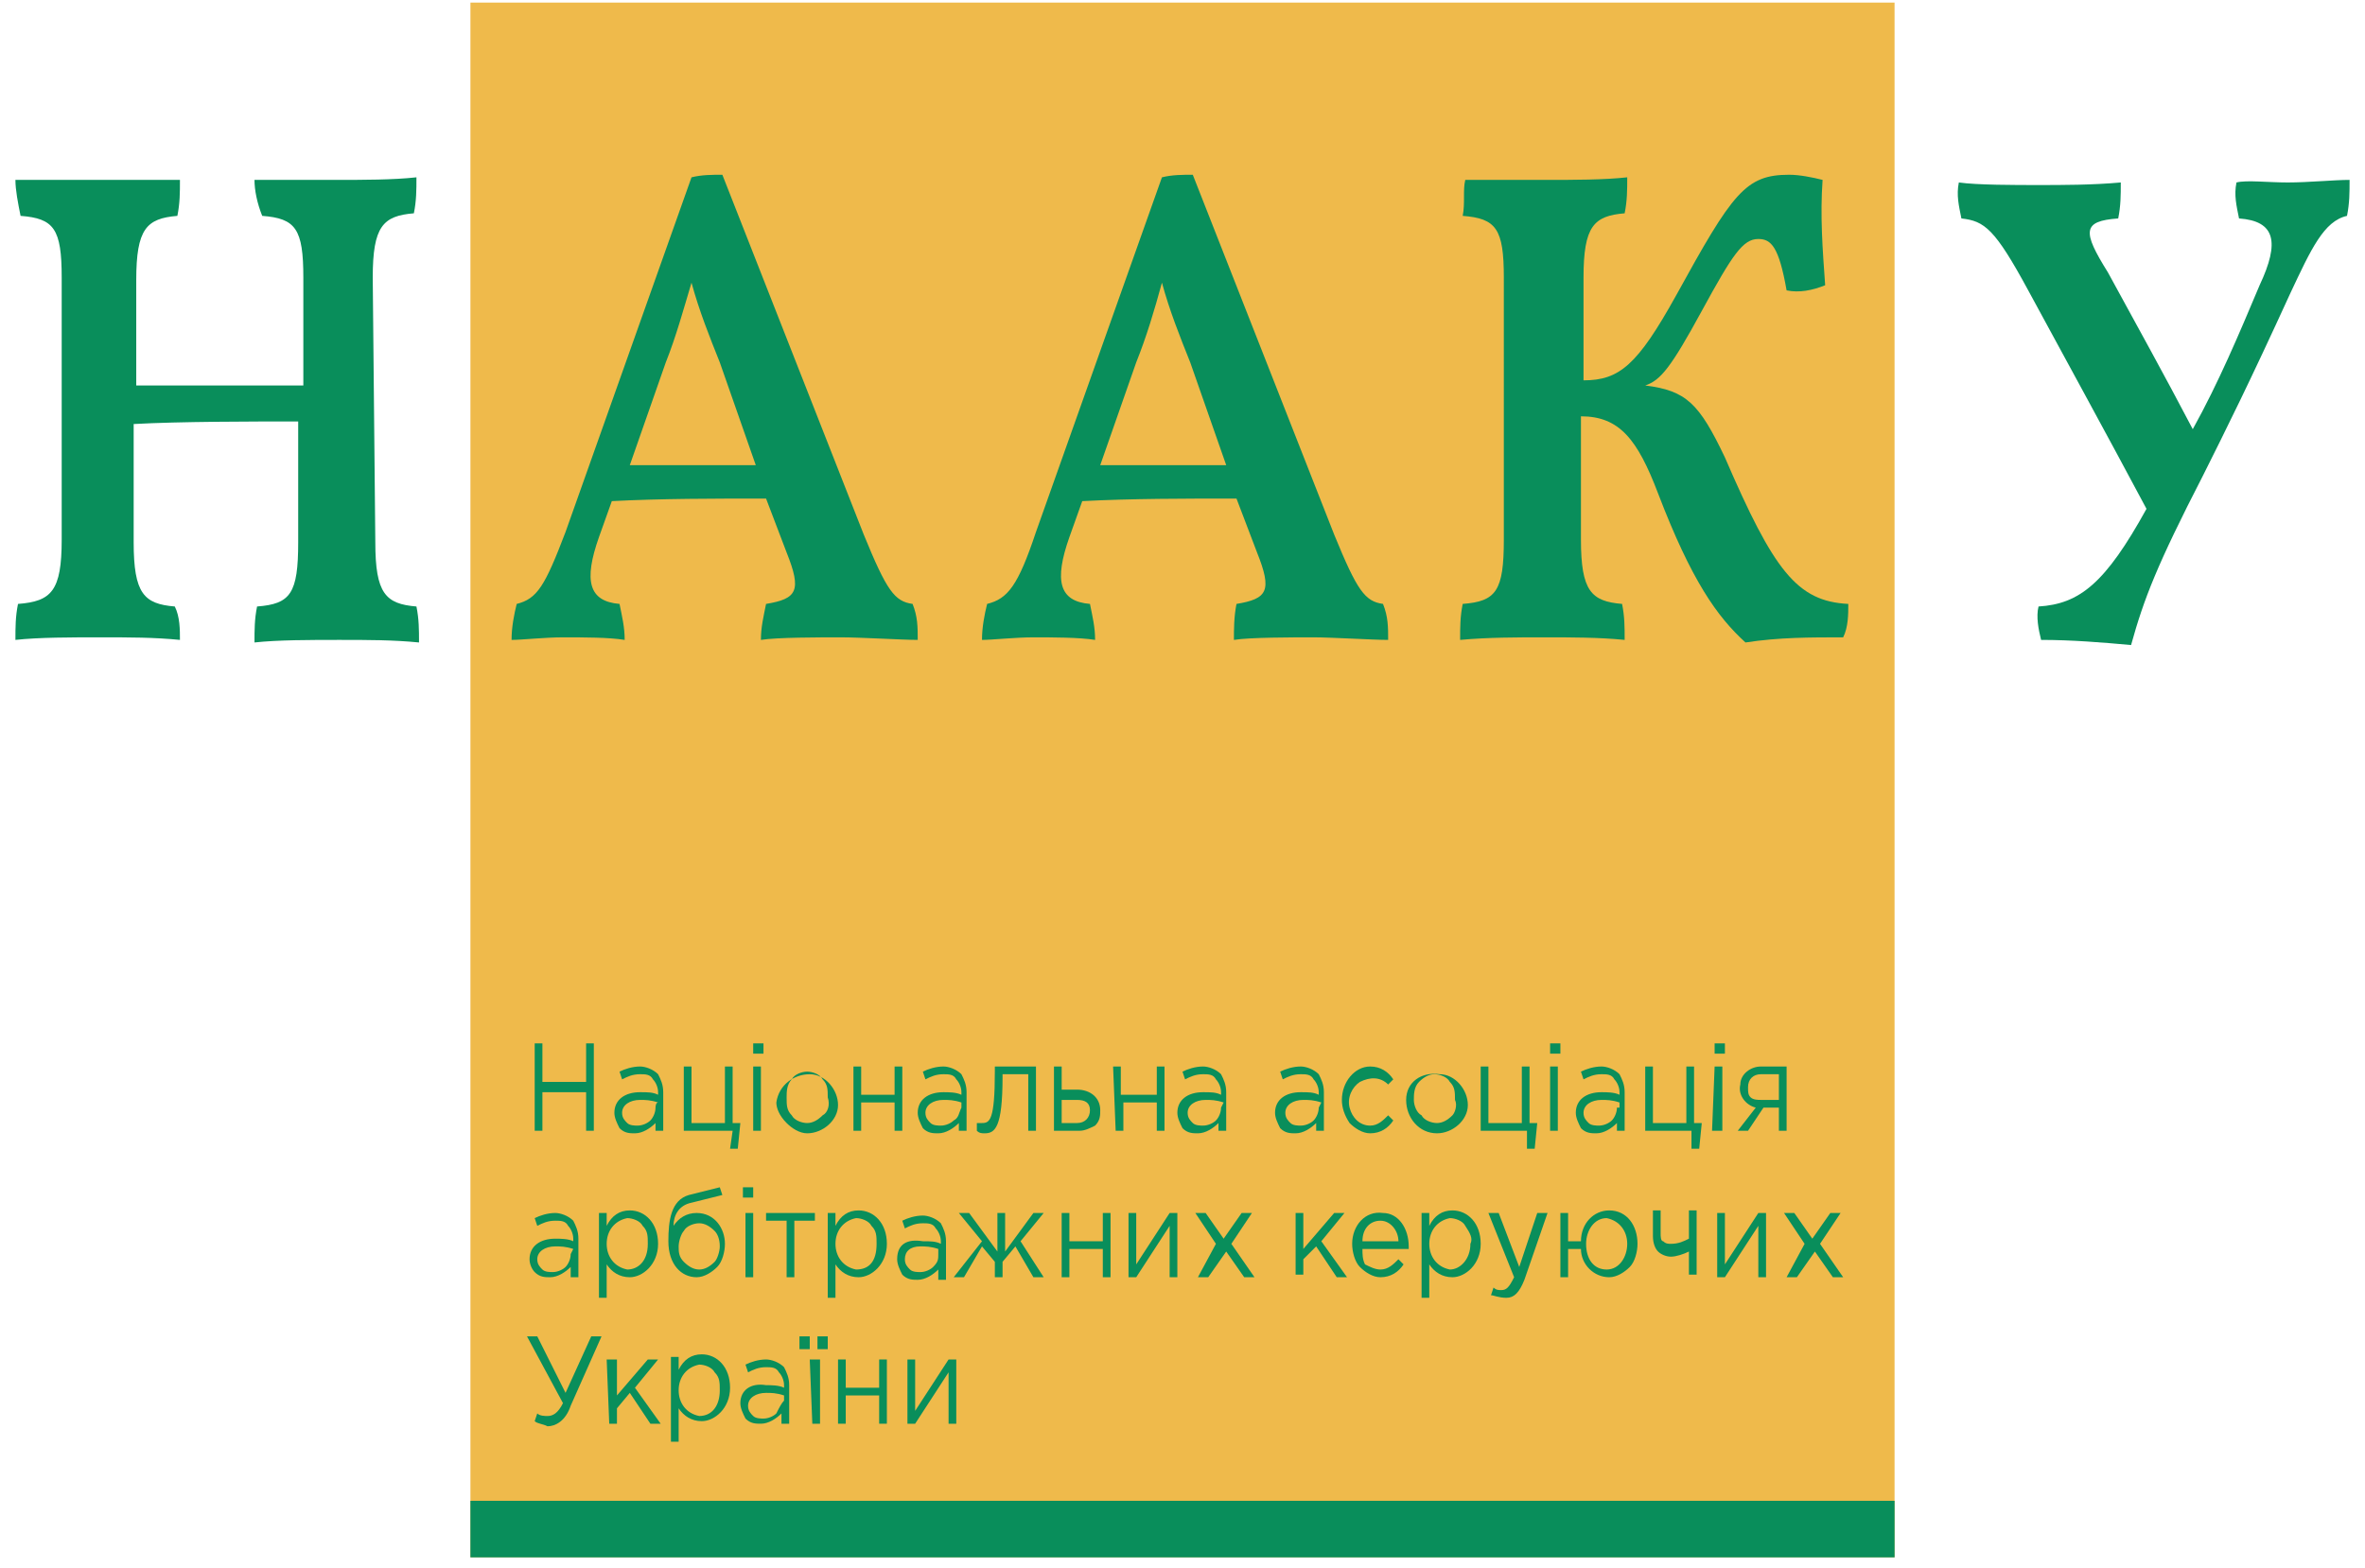 <?xml version="1.0" encoding="utf-8"?>
<!-- Generator: Adobe Illustrator 24.0.0, SVG Export Plug-In . SVG Version: 6.00 Build 0)  -->
<svg version="1.1" id="Слой_1" xmlns="http://www.w3.org/2000/svg" xmlns:xlink="http://www.w3.org/1999/xlink" x="0px" y="0px"
	 viewBox="0 0 92 61" style="enable-background:new 0 0 92 61;" xml:space="preserve">
<style type="text/css">
	.st0{fill:#EFBA4B;}
	.st1{fill:#098E5B;}
</style>
<g>
	<g>
		<g>
			<g>
				<path class="st0" d="M18.3,60.6V0.1h55.4v60.5H18.3z"/>
			</g>
			<g>
				<path class="st1" d="M18.3,60.6v-2.2h55.4v2.2H18.3z"/>
			</g>
			<g>
				<path class="st1" d="M14.6,21.1c0,2,0.4,2.4,1.6,2.5c0.1,0.5,0.1,0.9,0.1,1.4c-1-0.1-2-0.1-3.1-0.1c-1.1,0-2.4,0-3.3,0.1
					c0-0.5,0-0.9,0.1-1.4c1.3-0.1,1.6-0.5,1.6-2.5v-4.7c-1.8,0-4.6,0-6.4,0.1v4.6c0,2,0.4,2.4,1.6,2.5C7,24,7,24.5,7,24.9
					c-1-0.1-2-0.1-3.1-0.1c-1.1,0-2.4,0-3.3,0.1c0-0.5,0-0.9,0.1-1.4C2,23.4,2.4,23,2.4,21V10.8c0-1.9-0.3-2.3-1.6-2.4
					C0.7,7.9,0.6,7.4,0.6,7C1.5,7,2.8,7,3.8,7S6,7,7,7c0,0.5,0,0.9-0.1,1.4c-1.2,0.1-1.6,0.5-1.6,2.5V15h6.5v-4.2
					c0-1.9-0.3-2.3-1.6-2.4C10,7.9,9.9,7.4,9.9,7C10.8,7,12.1,7,13.1,7s2.2,0,3.1-0.1c0,0.5,0,0.9-0.1,1.4c-1.2,0.1-1.6,0.5-1.6,2.5
					L14.6,21.1z"/>
			</g>
			<g>
				<path class="st1" d="M29.4,18.1h-4.9l1.4-4c0.4-1,0.7-2.1,1-3.1c0.3,1.1,0.7,2.1,1.1,3.1L29.4,18.1z M35.7,24.9
					c0-0.5,0-0.9-0.2-1.4c-0.7-0.1-1-0.5-1.9-2.7l-5.5-14c-0.4,0-0.8,0-1.2,0.1l-4.9,13.8c-0.8,2.1-1.1,2.6-1.9,2.8
					c-0.1,0.4-0.2,0.9-0.2,1.4c0.4,0,1.3-0.1,2-0.1c0.8,0,1.8,0,2.4,0.1c0-0.5-0.1-0.9-0.2-1.4c-1.2-0.1-1.4-0.9-0.8-2.6l0.5-1.4
					c1.9-0.1,4-0.1,6-0.1l0.8,2.1c0.6,1.5,0.4,1.8-0.8,2c-0.1,0.5-0.2,0.9-0.2,1.4c0.6-0.1,2.3-0.1,3.1-0.1
					C33.5,24.8,35.1,24.9,35.7,24.9z"/>
			</g>
			<g>
				<path class="st1" d="M47.7,18.1h-4.9l1.4-4c0.4-1,0.7-2,1-3.1c0.3,1.1,0.7,2.1,1.1,3.1L47.7,18.1z M54,24.9c0-0.5,0-0.9-0.2-1.4
					c-0.7-0.1-1-0.5-1.9-2.7l-5.5-14c-0.4,0-0.8,0-1.2,0.1l-4.9,13.8c-0.7,2.1-1.1,2.6-1.9,2.8c-0.1,0.4-0.2,0.9-0.2,1.4
					c0.4,0,1.3-0.1,2-0.1s1.8,0,2.4,0.1c0-0.5-0.1-0.9-0.2-1.4c-1.2-0.1-1.4-0.9-0.8-2.6l0.5-1.4c1.9-0.1,4-0.1,6-0.1l0.8,2.1
					c0.6,1.5,0.4,1.8-0.8,2C48,24,48,24.5,48,24.9c0.6-0.1,2.3-0.1,3.1-0.1C51.8,24.8,53.4,24.9,54,24.9L54,24.9z"/>
			</g>
			<g>
				<path class="st1" d="M71.9,23.5c0,0.4,0,0.9-0.2,1.3c-1.3,0-2.5,0-3.8,0.2c-1.1-1-2.1-2.4-3.4-5.8c-0.8-2.1-1.5-3-3-3v4.8
					c0,2,0.4,2.4,1.6,2.5c0.1,0.5,0.1,0.9,0.1,1.4c-1-0.1-2.1-0.1-3.1-0.1c-1.1,0-2.2,0-3.3,0.1c0-0.5,0-0.9,0.1-1.4
					c1.3-0.1,1.6-0.5,1.6-2.5V10.8c0-1.9-0.3-2.3-1.6-2.4C57,7.9,56.9,7.4,57,7C57.8,7,59.1,7,60.2,7c1,0,2.2,0,3.1-0.1
					c0,0.5,0,0.9-0.1,1.4c-1.2,0.1-1.6,0.5-1.6,2.5v4c1.4,0,2.1-0.6,3.6-3.3c2.2-4,2.7-4.7,4.4-4.7c0.4,0,0.9,0.1,1.3,0.2
					c-0.1,1.4,0,2.7,0.1,4.1c-0.5,0.2-1,0.3-1.5,0.2c-0.3-1.7-0.6-2-1.1-2c-0.6,0-1,0.6-2.2,2.8c-1.2,2.2-1.6,2.7-2.2,2.9
					c1.6,0.2,2.1,0.7,3.1,2.8C69,22.2,69.9,23.4,71.9,23.5z"/>
			</g>
			<g>
				<path class="st1" d="M91.4,7c0,0.5,0,0.9-0.1,1.4c-0.9,0.2-1.4,1.3-2.2,3c-1.6,3.5-2.5,5.3-3.4,7.1c-1.8,3.5-2.3,4.8-2.8,6.6
					c-1.1-0.1-2.3-0.2-3.5-0.2c-0.1-0.4-0.2-0.9-0.1-1.3c1.6-0.1,2.6-0.9,4.2-3.8c-1.6-3-3.3-6.1-4.6-8.5s-1.7-2.7-2.6-2.8
					c-0.1-0.5-0.2-0.9-0.1-1.4c0.7,0.1,2.2,0.1,3.1,0.1c0.9,0,2.1,0,3.2-0.1c0,0.5,0,0.9-0.1,1.4c-1.4,0.1-1.4,0.5-0.4,2.1
					c1.2,2.2,2.2,4,3.3,6.1c1-1.8,1.8-3.7,2.6-5.6c0.8-1.7,0.6-2.5-0.8-2.6c-0.1-0.5-0.2-0.9-0.1-1.4C87.4,7,88.2,7.1,89,7.1
					C89.8,7.1,90.8,7,91.4,7L91.4,7z"/>
			</g>
			<g>
				<path class="st1" d="M20.8,40.6h0.3v1.5h1.7v-1.5h0.3V44h-0.3v-1.5h-1.7V44h-0.3V40.6z"/>
			</g>
			<g>
				<path class="st1" d="M25.5,43.1c0,0.2-0.1,0.4-0.2,0.5c-0.1,0.1-0.3,0.2-0.5,0.2c-0.1,0-0.3,0-0.4-0.1c-0.1-0.1-0.2-0.2-0.2-0.4
					c0-0.3,0.3-0.5,0.7-0.5c0.2,0,0.4,0,0.7,0.1C25.5,42.9,25.5,43.1,25.5,43.1z M24.1,43.9c0.2,0.2,0.4,0.2,0.6,0.2
					c0.3,0,0.6-0.2,0.8-0.4V44h0.3v-1.5c0-0.3-0.1-0.5-0.2-0.7c-0.2-0.2-0.5-0.3-0.7-0.3c-0.3,0-0.6,0.1-0.8,0.2l0.1,0.3
					c0.2-0.1,0.4-0.2,0.7-0.2c0.2,0,0.4,0,0.5,0.2c0.1,0.1,0.2,0.3,0.2,0.5v0.1c-0.2-0.1-0.4-0.1-0.7-0.1c-0.6,0-1,0.3-1,0.8
					C23.9,43.5,24,43.7,24.1,43.9z"/>
			</g>
			<g>
				<path class="st1" d="M28.5,44h-1.9v-2.5h0.3v2.2h1.3v-2.2h0.3v2.2h0.3l-0.1,1h-0.3L28.5,44z"/>
			</g>
			<g>
				<path class="st1" d="M29.3,41.5h0.3V44h-0.3V41.5z M29.3,40.6h0.4V41h-0.4V40.6z"/>
			</g>
			<g>
				<path class="st1" d="M32,43.4c-0.2,0.2-0.4,0.3-0.6,0.3c-0.2,0-0.5-0.1-0.6-0.3c-0.2-0.2-0.2-0.4-0.2-0.7c0-0.2,0-0.5,0.2-0.7
					c0.1-0.2,0.4-0.3,0.6-0.3c0.2,0,0.5,0.1,0.6,0.3c0.2,0.2,0.2,0.4,0.2,0.7C32.3,43,32.2,43.3,32,43.4L32,43.4z M30.6,43.7
					c0.2,0.2,0.5,0.4,0.8,0.4c0.6,0,1.2-0.5,1.2-1.1c0-0.6-0.5-1.2-1.1-1.2c-0.6,0-1.2,0.4-1.3,1.1C30.2,43.1,30.3,43.4,30.6,43.7
					L30.6,43.7z"/>
			</g>
			<g>
				<path class="st1" d="M33.2,41.5h0.3v1.1h1.3v-1.1h0.3V44h-0.3v-1.1h-1.3V44h-0.3V41.5z"/>
			</g>
			<g>
				<path class="st1" d="M37.1,43.6c-0.1,0.1-0.3,0.2-0.5,0.2c-0.1,0-0.3,0-0.4-0.1c-0.1-0.1-0.2-0.2-0.2-0.4c0-0.3,0.3-0.5,0.7-0.5
					c0.2,0,0.4,0,0.7,0.1v0.2C37.3,43.3,37.3,43.5,37.1,43.6z M35.7,43.3c0,0.2,0.1,0.4,0.2,0.6c0.2,0.2,0.4,0.2,0.6,0.2
					c0.3,0,0.6-0.2,0.8-0.4V44h0.3v-1.5c0-0.3-0.1-0.5-0.2-0.7c-0.2-0.2-0.5-0.3-0.7-0.3c-0.3,0-0.6,0.1-0.8,0.2L36,42
					c0.2-0.1,0.4-0.2,0.7-0.2c0.2,0,0.4,0,0.5,0.2c0.1,0.1,0.2,0.3,0.2,0.5v0.1c-0.2-0.1-0.5-0.1-0.7-0.1
					C36.1,42.5,35.7,42.8,35.7,43.3z"/>
			</g>
			<g>
				<path class="st1" d="M38,44l0-0.3c0.1,0,0.1,0,0.2,0c0.3,0,0.5-0.1,0.5-2v-0.2h1.6V44H40v-2.2h-1v0.1c0,2-0.3,2.2-0.7,2.2
					C38.2,44.1,38.1,44.1,38,44L38,44z"/>
			</g>
			<g>
				<path class="st1" d="M41.3,43.7v-0.9h0.6c0.3,0,0.5,0.1,0.5,0.4c0,0.3-0.2,0.5-0.5,0.5L41.3,43.7z M41,44h1
					c0.2,0,0.4-0.1,0.6-0.2c0.2-0.2,0.2-0.4,0.2-0.6c0-0.5-0.4-0.8-0.9-0.8h-0.6v-0.9H41V44z"/>
			</g>
			<g>
				<path class="st1" d="M43.3,41.5h0.3v1.1H45v-1.1h0.3V44H45v-1.1h-1.3V44h-0.3L43.3,41.5z"/>
			</g>
			<g>
				<path class="st1" d="M47.5,43.1c0,0.2-0.1,0.4-0.2,0.5c-0.1,0.1-0.3,0.2-0.5,0.2c-0.1,0-0.3,0-0.4-0.1c-0.1-0.1-0.2-0.2-0.2-0.4
					c0-0.3,0.3-0.5,0.7-0.5c0.2,0,0.4,0,0.7,0.1L47.5,43.1L47.5,43.1z M45.8,43.3c0,0.2,0.1,0.4,0.2,0.6c0.2,0.2,0.4,0.2,0.6,0.2
					c0.3,0,0.6-0.2,0.8-0.4V44h0.3v-1.5c0-0.3-0.1-0.5-0.2-0.7c-0.2-0.2-0.5-0.3-0.7-0.3c-0.3,0-0.6,0.1-0.8,0.2l0.1,0.3
					c0.2-0.1,0.4-0.2,0.7-0.2c0.2,0,0.4,0,0.5,0.2c0.1,0.1,0.2,0.3,0.2,0.5v0.1c-0.2-0.1-0.4-0.1-0.7-0.1
					C46.2,42.5,45.8,42.8,45.8,43.3z"/>
			</g>
			<g>
				<path class="st1" d="M51.3,43.1c0,0.2-0.1,0.4-0.2,0.5c-0.1,0.1-0.3,0.2-0.5,0.2c-0.1,0-0.3,0-0.4-0.1c-0.1-0.1-0.2-0.2-0.2-0.4
					c0-0.3,0.3-0.5,0.7-0.5c0.2,0,0.4,0,0.7,0.1L51.3,43.1z M49.6,43.3c0,0.2,0.1,0.4,0.2,0.6c0.2,0.2,0.4,0.2,0.6,0.2
					c0.3,0,0.6-0.2,0.8-0.4V44h0.3v-1.5c0-0.3-0.1-0.5-0.2-0.7c-0.2-0.2-0.5-0.3-0.7-0.3c-0.3,0-0.6,0.1-0.8,0.2l0.1,0.3
					c0.2-0.1,0.4-0.2,0.7-0.2c0.2,0,0.4,0,0.5,0.2c0.1,0.1,0.2,0.3,0.2,0.5v0.1c-0.2-0.1-0.4-0.1-0.7-0.1
					C50,42.5,49.6,42.8,49.6,43.3z"/>
			</g>
			<g>
				<path class="st1" d="M52.2,42.8c0-0.7,0.5-1.3,1.1-1.3c0.4,0,0.7,0.2,0.9,0.5L54,42.2c-0.3-0.3-0.7-0.3-1.1-0.1
					c-0.3,0.2-0.5,0.6-0.4,1c0.1,0.4,0.4,0.7,0.8,0.7c0.3,0,0.5-0.2,0.7-0.4l0.2,0.2c-0.2,0.3-0.5,0.5-0.9,0.5
					c-0.3,0-0.6-0.2-0.8-0.4C52.3,43.4,52.2,43.1,52.2,42.8z"/>
			</g>
			<g>
				<path class="st1" d="M56.5,43.4c-0.2,0.2-0.4,0.3-0.6,0.3c-0.2,0-0.5-0.1-0.6-0.3C55.1,43.3,55,43,55,42.8c0-0.2,0-0.5,0.2-0.7
					c0.2-0.2,0.4-0.3,0.6-0.3c0.2,0,0.5,0.1,0.6,0.3c0.2,0.2,0.2,0.4,0.2,0.7C56.7,43,56.6,43.3,56.5,43.4L56.5,43.4z M54.7,42.8
					c0,0.7,0.5,1.3,1.2,1.3c0.6,0,1.2-0.5,1.2-1.1c0-0.6-0.5-1.2-1.1-1.2C55.3,41.7,54.7,42.1,54.7,42.8z"/>
			</g>
			<g>
				<path class="st1" d="M59.5,44h-1.9v-2.5h0.3v2.2h1.3v-2.2h0.3v2.2h0.3l-0.1,1h-0.3V44z"/>
			</g>
			<g>
				<path class="st1" d="M60.3,41.5h0.3V44h-0.3L60.3,41.5z M60.3,40.6h0.4V41h-0.4L60.3,40.6z"/>
			</g>
			<g>
				<path class="st1" d="M62.9,43.1c0,0.2-0.1,0.4-0.2,0.5c-0.1,0.1-0.3,0.2-0.5,0.2c-0.1,0-0.3,0-0.4-0.1c-0.1-0.1-0.2-0.2-0.2-0.4
					c0-0.3,0.3-0.5,0.7-0.5c0.2,0,0.4,0,0.7,0.1V43.1z M61.3,43.3c0,0.2,0.1,0.4,0.2,0.6c0.2,0.2,0.4,0.2,0.6,0.2
					c0.3,0,0.6-0.2,0.8-0.4V44h0.3v-1.5c0-0.3-0.1-0.5-0.2-0.7c-0.2-0.2-0.5-0.3-0.7-0.3c-0.3,0-0.6,0.1-0.8,0.2l0.1,0.3
					c0.2-0.1,0.4-0.2,0.7-0.2c0.2,0,0.4,0,0.5,0.2c0.1,0.1,0.2,0.3,0.2,0.5v0.1c-0.2-0.1-0.5-0.1-0.7-0.1
					C61.7,42.5,61.3,42.8,61.3,43.3z"/>
			</g>
			<g>
				<path class="st1" d="M65.9,44h-1.9v-2.5h0.3v2.2h1.3v-2.2h0.3v2.2h0.3l-0.1,1h-0.3V44z"/>
			</g>
			<g>
				<path class="st1" d="M66.7,41.5H67V44h-0.4L66.7,41.5z M66.7,40.6h0.4V41h-0.4V40.6z"/>
			</g>
			<g>
				<path class="st1" d="M68.5,42.8c-0.1,0-0.3,0-0.4-0.1C68,42.6,68,42.5,68,42.3c0-0.3,0.2-0.5,0.5-0.5h0.7v1L68.5,42.8z M67.6,44
					H68l0.6-0.9h0.6V44h0.3v-2.5h-1c-0.4,0-0.8,0.3-0.8,0.7c-0.1,0.4,0.2,0.8,0.6,0.9L67.6,44z"/>
			</g>
			<g>
				<path class="st1" d="M22.2,48.8c0,0.2-0.1,0.4-0.2,0.5c-0.1,0.1-0.3,0.2-0.5,0.2c-0.1,0-0.3,0-0.4-0.1c-0.1-0.1-0.2-0.2-0.2-0.4
					c0-0.3,0.3-0.5,0.7-0.5c0.2,0,0.4,0,0.7,0.1L22.2,48.8L22.2,48.8z M20.8,49.5c0.2,0.2,0.4,0.2,0.6,0.2c0.3,0,0.6-0.2,0.8-0.4
					v0.4h0.3v-1.5c0-0.3-0.1-0.5-0.2-0.7c-0.2-0.2-0.5-0.3-0.7-0.3c-0.3,0-0.6,0.1-0.8,0.2l0.1,0.3c0.2-0.1,0.4-0.2,0.7-0.2
					c0.2,0,0.4,0,0.5,0.2c0.1,0.1,0.2,0.3,0.2,0.5v0.1c-0.2-0.1-0.5-0.1-0.7-0.1c-0.6,0-1,0.3-1,0.8C20.6,49.2,20.7,49.4,20.8,49.5z
					"/>
			</g>
			<g>
				<path class="st1" d="M24.4,49.4c-0.5-0.1-0.8-0.5-0.8-1c0-0.5,0.3-0.9,0.8-1c0.2,0,0.5,0.1,0.6,0.3c0.2,0.2,0.2,0.4,0.2,0.7
					C25.2,49.1,24.8,49.4,24.4,49.4z M23.3,50.5h0.3v-1.3c0.2,0.3,0.5,0.5,0.9,0.5c0.5,0,1.1-0.5,1.1-1.3c0-0.8-0.5-1.3-1.1-1.3
					c-0.4,0-0.7,0.2-0.9,0.6v-0.5h-0.3V50.5z"/>
			</g>
			<g>
				<path class="st1" d="M28,48.5c0,0.2-0.1,0.5-0.2,0.6c-0.2,0.2-0.4,0.3-0.6,0.3c-0.2,0-0.4-0.1-0.6-0.3c-0.2-0.2-0.2-0.4-0.2-0.6
					c0-0.2,0.1-0.5,0.2-0.6c0.1-0.2,0.4-0.3,0.6-0.3c0.2,0,0.4,0.1,0.6,0.3C27.9,48,28,48.2,28,48.5L28,48.5z M26,48.3
					c0,0.9,0.5,1.4,1.1,1.4c0.3,0,0.6-0.2,0.8-0.4c0.2-0.2,0.3-0.6,0.3-0.9c0-0.6-0.4-1.2-1.1-1.2c-0.4,0-0.7,0.2-0.9,0.5
					c0-0.4,0.2-0.8,0.7-0.9l1.2-0.3l-0.1-0.3l-1.2,0.3C26.1,46.7,26,47.5,26,48.3L26,48.3z"/>
			</g>
			<g>
				<path class="st1" d="M29,47.2h0.3v2.5h-0.3L29,47.2z M28.9,46.2h0.4v0.4h-0.4V46.2z"/>
			</g>
			<g>
				<path class="st1" d="M30.6,47.5h-0.8v-0.3h1.9v0.3h-0.8v2.2h-0.3L30.6,47.5z"/>
			</g>
			<g>
				<path class="st1" d="M33.3,49.4c-0.5-0.1-0.8-0.5-0.8-1c0-0.5,0.3-0.9,0.8-1c0.2,0,0.5,0.1,0.6,0.3c0.2,0.2,0.2,0.4,0.2,0.7
					C34.1,49.1,33.8,49.4,33.3,49.4z M32.2,50.5h0.3v-1.3c0.2,0.3,0.5,0.5,0.9,0.5c0.5,0,1.1-0.5,1.1-1.3c0-0.8-0.5-1.3-1.1-1.3
					c-0.4,0-0.7,0.2-0.9,0.6v-0.5h-0.3V50.5z"/>
			</g>
			<g>
				<path class="st1" d="M36.3,49.3c-0.1,0.1-0.3,0.2-0.5,0.2c-0.1,0-0.3,0-0.4-0.1c-0.1-0.1-0.2-0.2-0.2-0.4c0-0.3,0.2-0.5,0.6-0.5
					c0.2,0,0.4,0,0.7,0.1v0.2C36.5,49,36.5,49.1,36.3,49.3z M34.9,49c0,0.2,0.1,0.4,0.2,0.6c0.2,0.2,0.4,0.2,0.6,0.2
					c0.3,0,0.6-0.2,0.8-0.4v0.4h0.3v-1.5c0-0.3-0.1-0.5-0.2-0.7c-0.2-0.2-0.5-0.3-0.7-0.3c-0.3,0-0.6,0.1-0.8,0.2l0.1,0.3
					c0.2-0.1,0.4-0.2,0.7-0.2c0.2,0,0.4,0,0.5,0.2c0.1,0.1,0.2,0.3,0.2,0.5v0.1c-0.2-0.1-0.4-0.1-0.7-0.1
					C35.3,48.2,34.9,48.4,34.9,49z"/>
			</g>
			<g>
				<path class="st1" d="M38.2,48.3l-0.9-1.1h0.4l1.1,1.5v-1.5h0.3v1.5l1.1-1.5h0.4l-0.9,1.1l0.9,1.4h-0.4l-0.7-1.2l-0.5,0.6v0.6
					h-0.3v-0.6l-0.5-0.6l-0.7,1.2h-0.4L38.2,48.3z"/>
			</g>
			<g>
				<path class="st1" d="M41.3,47.2h0.3v1.1h1.3v-1.1h0.3v2.5h-0.3v-1.1h-1.3v1.1h-0.3V47.2z"/>
			</g>
			<g>
				<path class="st1" d="M43.9,47.2h0.3v2l1.3-2h0.3v2.5h-0.3v-2l-1.3,2h-0.3L43.9,47.2z"/>
			</g>
			<g>
				<path class="st1" d="M47.3,48.4l-0.8-1.2h0.4l0.7,1l0.7-1h0.4l-0.8,1.2l0.9,1.3h-0.4l-0.7-1l-0.7,1h-0.4L47.3,48.4z"/>
			</g>
			<g>
				<path class="st1" d="M50.4,47.2h0.3v1.4l1.2-1.4h0.4l-0.9,1.1l1,1.4H52l-0.8-1.2l-0.5,0.5v0.6h-0.3L50.4,47.2z"/>
			</g>
			<g>
				<path class="st1" d="M53,48.3c0-0.5,0.3-0.8,0.7-0.8c0.4,0,0.7,0.4,0.7,0.8H53z M52.6,48.4c0,0.3,0.1,0.7,0.3,0.9
					c0.2,0.2,0.5,0.4,0.8,0.4c0.4,0,0.7-0.2,0.9-0.5l-0.2-0.2c-0.2,0.2-0.4,0.4-0.7,0.4c-0.2,0-0.4-0.1-0.6-0.2
					C53,49,53,48.8,53,48.6h1.8v-0.1c0-0.7-0.4-1.3-1-1.3C53.1,47.1,52.6,47.7,52.6,48.4z"/>
			</g>
			<g>
				<path class="st1" d="M57.2,48.4c0,0.6-0.4,1-0.8,1c-0.5-0.1-0.8-0.5-0.8-1c0-0.5,0.3-0.9,0.8-1c0.2,0,0.5,0.1,0.6,0.3
					C57.2,48,57.3,48.2,57.2,48.4L57.2,48.4z M55.3,50.5h0.3v-1.3c0.2,0.3,0.5,0.5,0.9,0.5c0.5,0,1.1-0.5,1.1-1.3
					c0-0.8-0.5-1.3-1.1-1.3c-0.4,0-0.7,0.2-0.9,0.6v-0.5h-0.3V50.5z"/>
			</g>
			<g>
				<path class="st1" d="M58,50.4l0.1-0.3c0.1,0.1,0.2,0.1,0.3,0.1c0.2,0,0.3-0.1,0.5-0.5l-1-2.5h0.4l0.8,2.1l0.7-2.1h0.4l-0.9,2.6
					c-0.2,0.5-0.4,0.7-0.7,0.7C58.3,50.5,58.1,50.4,58,50.4z"/>
			</g>
			<g>
				<path class="st1" d="M63.3,48.4c0,0.5-0.3,1-0.8,1c-0.5,0-0.8-0.4-0.8-1c0-0.5,0.3-1,0.8-1C63,47.5,63.3,47.9,63.3,48.4z
					 M61.5,48.6c0,0.6,0.5,1.1,1.1,1.1c0.3,0,0.6-0.2,0.8-0.4c0.2-0.2,0.3-0.6,0.3-0.9c0-0.7-0.4-1.3-1.1-1.3
					c-0.6,0-1.1,0.5-1.1,1.2H61v-1.1h-0.3v2.5H61v-1.1H61.5z"/>
			</g>
			<g>
				<path class="st1" d="M65.7,48.7c-0.2,0.1-0.5,0.2-0.7,0.2c-0.2,0-0.4-0.1-0.5-0.2c-0.1-0.1-0.2-0.3-0.2-0.6v-1h0.3v0.9
					c0,0.1,0,0.3,0.1,0.3c0.1,0.1,0.2,0.1,0.3,0.1c0.3,0,0.5-0.1,0.7-0.2v-1.1H66v2.5h-0.3V48.7z"/>
			</g>
			<g>
				<path class="st1" d="M66.8,47.2h0.3v2l1.3-2h0.3v2.5h-0.3v-2l-1.3,2h-0.3V47.2z"/>
			</g>
			<g>
				<path class="st1" d="M70.2,48.4l-0.8-1.2h0.4l0.7,1l0.7-1h0.4l-0.8,1.2l0.9,1.3h-0.4l-0.7-1l-0.7,1h-0.4L70.2,48.4z"/>
			</g>
			<g>
				<path class="st1" d="M20.8,55.3l0.1-0.3c0.1,0.1,0.3,0.1,0.4,0.1c0.2,0,0.4-0.1,0.6-0.5L20.5,52h0.4l1.1,2.2l1-2.2h0.4l-1.2,2.7
					c-0.2,0.6-0.6,0.8-0.9,0.8C21.1,55.4,20.9,55.4,20.8,55.3L20.8,55.3z"/>
			</g>
			<g>
				<path class="st1" d="M23.6,52.9H24v1.4l1.2-1.4h0.4L24.7,54l1,1.4h-0.4l-0.8-1.2L24,54.8v0.6h-0.3L23.6,52.9z"/>
			</g>
			<g>
				<path class="st1" d="M27.2,55.1c-0.5-0.1-0.8-0.5-0.8-1c0-0.5,0.3-0.9,0.8-1c0.2,0,0.5,0.1,0.6,0.3c0.2,0.2,0.2,0.4,0.2,0.7
					C28,54.7,27.7,55.1,27.2,55.1z M26.1,56.1h0.3v-1.3c0.2,0.3,0.5,0.5,0.9,0.5c0.5,0,1.1-0.5,1.1-1.3c0-0.8-0.5-1.3-1.1-1.3
					c-0.4,0-0.7,0.2-0.9,0.6v-0.5h-0.3V56.1z"/>
			</g>
			<g>
				<path class="st1" d="M30.2,55c-0.1,0.1-0.3,0.2-0.5,0.2c-0.1,0-0.3,0-0.4-0.1c-0.1-0.1-0.2-0.2-0.2-0.4c0-0.3,0.3-0.5,0.7-0.5
					c0.2,0,0.4,0,0.7,0.1v0.2C30.4,54.6,30.3,54.8,30.2,55L30.2,55z M28.8,54.6c0,0.2,0.1,0.4,0.2,0.6c0.2,0.2,0.4,0.2,0.6,0.2
					c0.3,0,0.6-0.2,0.8-0.4v0.4h0.3v-1.5c0-0.3-0.1-0.5-0.2-0.7c-0.2-0.2-0.5-0.3-0.7-0.3c-0.3,0-0.6,0.1-0.8,0.2l0.1,0.3
					c0.2-0.1,0.4-0.2,0.7-0.2c0.2,0,0.4,0,0.5,0.2c0.1,0.1,0.2,0.3,0.2,0.5v0.1c-0.2-0.1-0.5-0.1-0.7-0.1
					C29.2,53.8,28.8,54.1,28.8,54.6z"/>
			</g>
			<g>
				<path class="st1" d="M31.8,52h0.4v0.5h-0.4L31.8,52z M31.5,52.9h0.4v2.5h-0.3L31.5,52.9z M31.1,52h0.4v0.5h-0.4V52z"/>
			</g>
			<g>
				<path class="st1" d="M32.6,52.9h0.3v1.1h1.3v-1.1h0.3v2.5h-0.3v-1.1h-1.3v1.1h-0.3V52.9z"/>
			</g>
			<g>
				<path class="st1" d="M35.3,52.9h0.3v2l1.3-2h0.3v2.5h-0.3v-2l-1.3,2h-0.3V52.9z"/>
			</g>
		</g>
	</g>
</g>
</svg>
